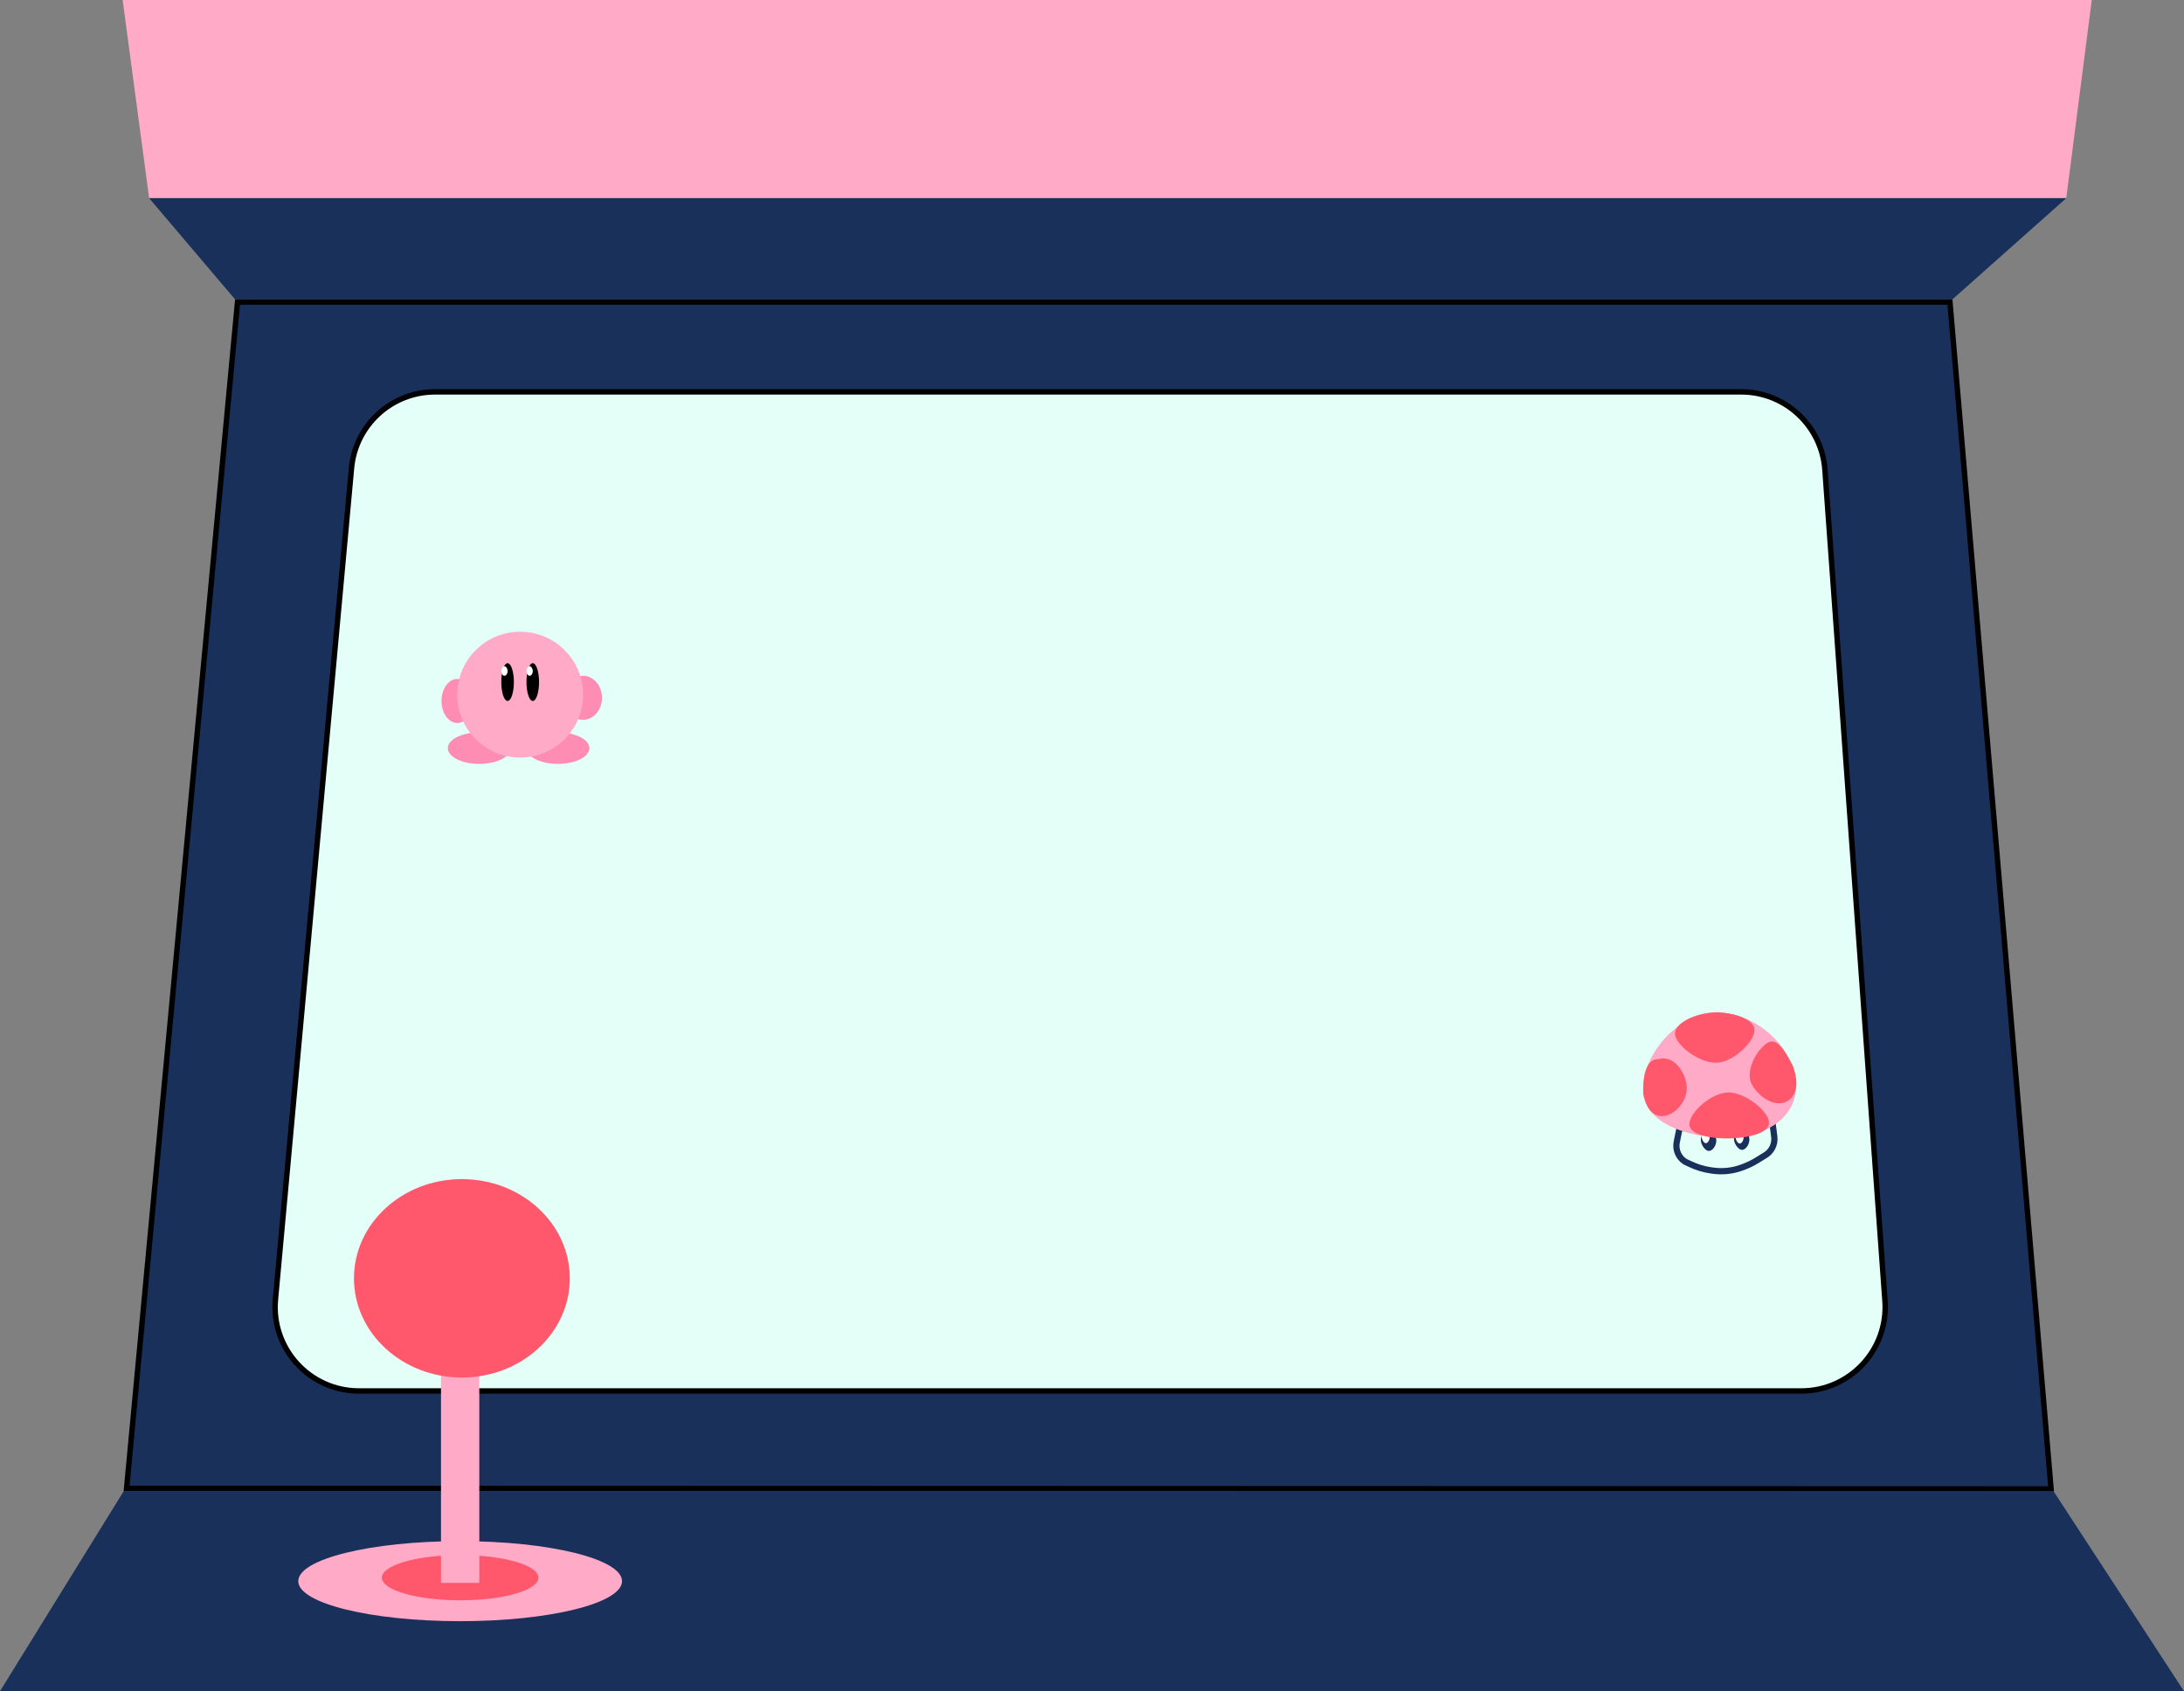 <svg width="1113" height="862" viewBox="0 0 1113 862" fill="none" xmlns="http://www.w3.org/2000/svg">
<rect x="0" y="0" width="1113" height="862" fill="#808080" stroke="none"/>
<path d="M62.5 0H1066L1053 101H76L62.5 0Z" fill="#FFAAC7"/>
<path d="M76 101H1053L995 152.569H119.78L76 101Z" fill="#18305A"/>
<path d="M64.515 758.621L121.057 153.948H993.72L1045.26 758.928L64.515 758.621Z" fill="#18305A" stroke="black" stroke-width="2.76"/>
<path d="M221.73 199.737H887.345C909.772 199.737 928.39 217.06 930.006 239.428L960.608 663.124C962.397 687.896 942.783 708.978 917.947 708.978H182.967C157.806 708.978 138.081 687.365 140.373 662.309L179.135 238.613C181.15 216.592 199.617 199.737 221.73 199.737Z" fill="#E4FFF8" stroke="black" stroke-width="2.76"/>
<path d="M63.08 760H1046.46L1113 862H0L63.08 760Z" fill="#18305A"/>
<path d="M855.915 575.113L854.499 582.094C853.713 585.971 855.378 589.935 858.697 592.088V592.088L861.484 593.399C864.774 594.947 868.274 596.002 871.872 596.529L872.668 596.646C875.226 597.021 877.822 597.071 880.393 596.795V596.795C883.07 596.507 885.698 595.868 888.209 594.894L889.139 594.534C891.316 593.69 893.41 592.648 895.396 591.422L899.31 589.005V589.005C902.772 587.089 904.709 583.252 904.195 579.329L903.27 572.266L855.915 575.113Z" fill="#E4FFF8" stroke="#18305A" stroke-width="3.18"/>
<path d="M870.776 579.48C849.903 576.546 835.202 568.275 837.651 550.851C840.1 533.426 858.771 513.448 879.644 516.382C900.517 519.315 917.506 539.501 915.057 556.925C912.608 574.349 891.65 582.413 870.776 579.48Z" fill="#FFAAC7"/>
<path d="M874.612 581.955C874.337 584.575 872.387 586.825 870.64 586.641C868.893 586.458 866.51 583.177 866.786 580.556C867.061 577.936 869.689 576.039 871.436 576.223C873.183 576.406 874.888 579.334 874.612 581.955Z" fill="#18305A"/>
<path d="M891.487 581.397C891.212 584.017 889.262 586.267 887.515 586.083C885.768 585.9 883.385 582.619 883.661 579.998C883.936 577.378 886.564 575.481 888.311 575.665C890.058 575.848 891.763 578.776 891.487 581.397Z" fill="#18305A"/>
<path d="M888.517 580.238C888.363 581.697 887.358 582.958 886.467 582.865C885.577 582.771 884.378 580.958 884.531 579.499C884.685 578.04 886.035 576.971 886.925 577.065C887.815 577.159 888.67 578.779 888.517 580.238Z" fill="white"/>
<path d="M871.251 580.049C871.098 581.508 870.092 582.769 869.202 582.675C868.312 582.582 867.112 580.768 867.266 579.309C867.419 577.85 868.769 576.782 869.659 576.876C870.549 576.969 871.404 578.59 871.251 580.049Z" fill="white"/>
<path d="M901.502 572.194C901.602 577.922 889.977 580.105 881.196 580.259C872.414 580.412 861.039 578.759 860.939 573.031C860.839 567.303 871.849 556.974 880.63 556.821C889.412 556.668 901.402 566.466 901.502 572.194Z" fill="#FF586C"/>
<path d="M849.49 568.49C843.983 570.069 839.403 566.971 837.47 557.902C837.001 549.671 838.472 539.577 845.216 539.816C850.724 538.237 856.686 542.381 859.107 550.823C861.528 559.266 854.998 566.91 849.49 568.49Z" fill="#FF586C"/>
<path d="M900.613 531.602C905.472 528.566 909.359 535.139 913.717 543.323C916.437 551.107 916.377 557.797 910.855 561.248C905.997 564.284 897.807 560.92 893.153 553.472C888.499 546.023 895.755 534.638 900.613 531.602Z" fill="#FF586C"/>
<path d="M853.6 527.04C853.3 521.318 864.283 516.508 873.053 516.049C881.824 515.589 893.809 519.067 894.109 524.788C894.409 530.509 883.766 541.215 874.996 541.675C866.225 542.135 853.899 532.761 853.6 527.04Z" fill="#FF586C"/>
<ellipse cx="233.018" cy="357.28" rx="8.018" ry="11.225" fill="#FE8CB3"/>
<ellipse cx="297.165" cy="355.676" rx="9.622" ry="11.225" fill="#FE8CB3"/>
<ellipse cx="284.335" cy="381.335" rx="16.036" ry="8.018" fill="#FE8CB3"/>
<ellipse cx="244.245" cy="381.335" rx="16.036" ry="8.018" fill="#FE8CB3"/>
<circle cx="265.09" cy="354.072" r="32.072" fill="#FFAAC7"/>
<ellipse cx="271.506" cy="347.658" rx="3.207" ry="9.622" fill="black"/>
<ellipse cx="258.676" cy="347.658" rx="3.207" ry="9.622" fill="black"/>
<ellipse cx="269.902" cy="342.046" rx="1.604" ry="2.405" fill="white"/>
<ellipse cx="257.072" cy="342.046" rx="1.604" ry="2.405" fill="white"/>
<ellipse cx="234.5" cy="805.92" rx="82.5" ry="20.403" fill="#FFAAC7"/>
<ellipse cx="234.499" cy="804.146" rx="39.919" ry="11.532" fill="#FF586C"/>
<rect x="224.742" y="687.936" width="19.516" height="118.871" fill="#FFAAC7"/>
<ellipse cx="235.387" cy="651.565" rx="55" ry="50.565" fill="#FF586C"/>
</svg>
